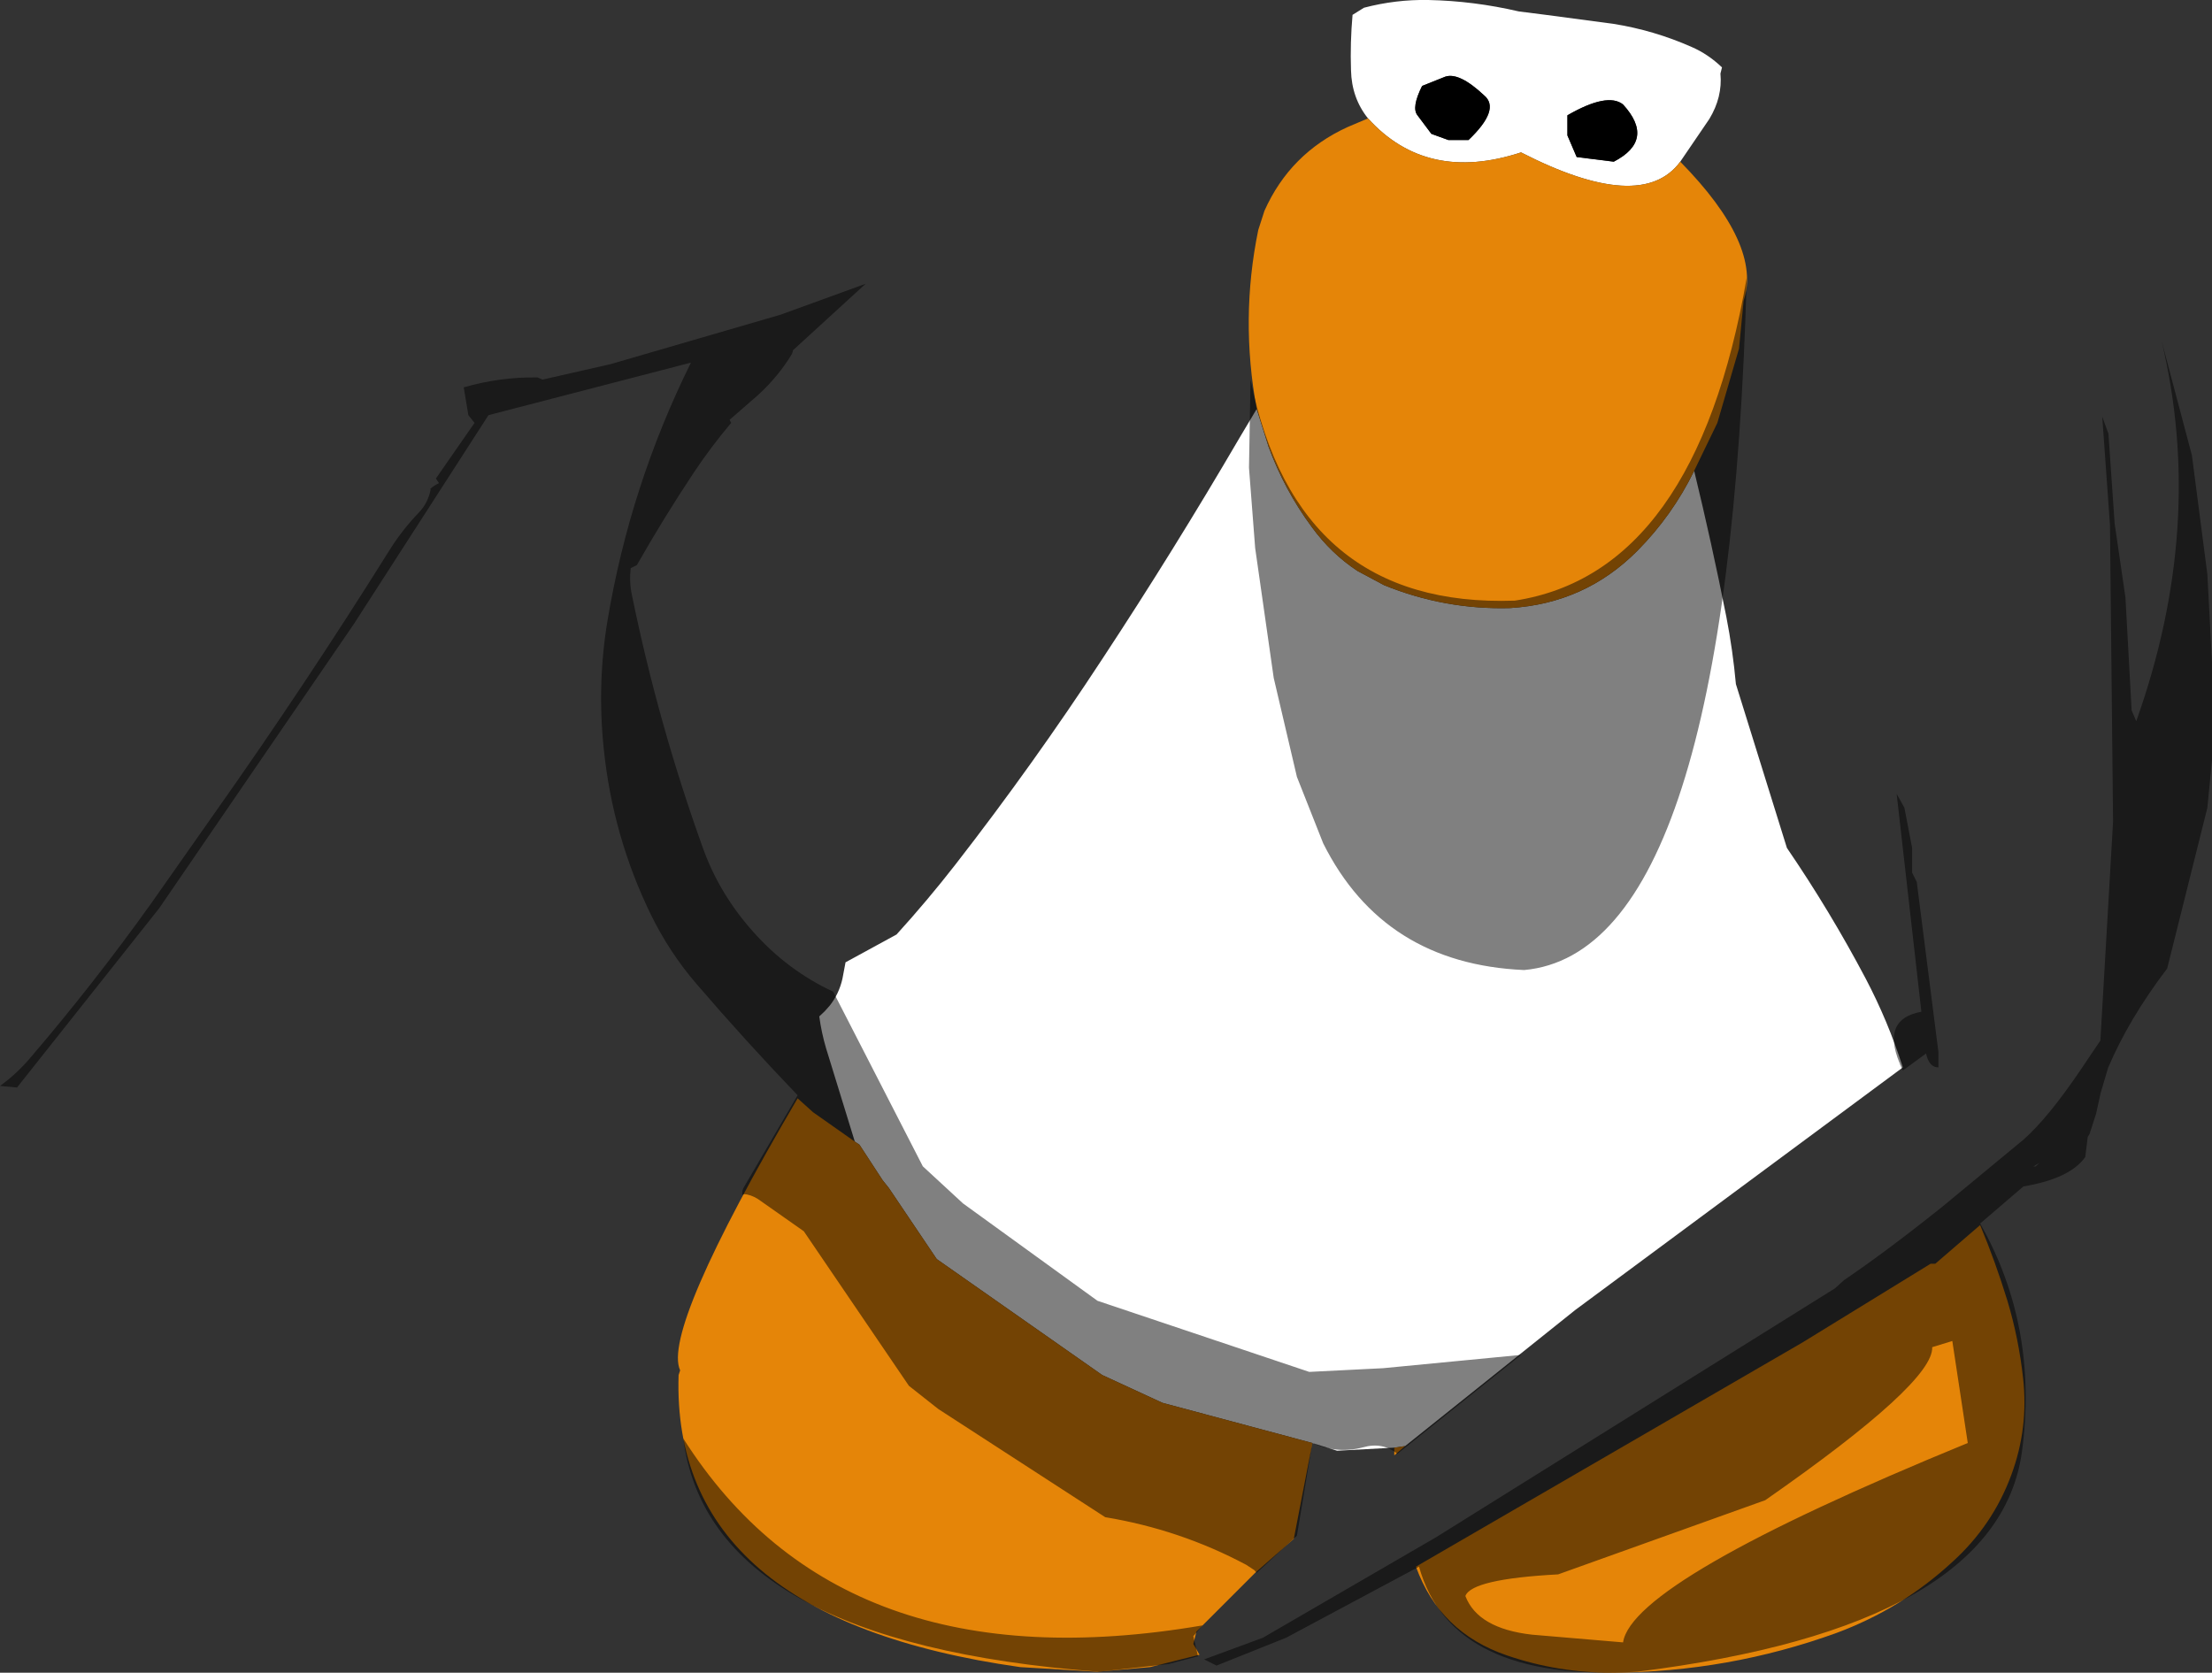 <?xml version="1.0" encoding="UTF-8" standalone="no"?>
<svg xmlns:ffdec="https://www.free-decompiler.com/flash" xmlns:xlink="http://www.w3.org/1999/xlink" ffdec:objectType="shape" height="270.55px" width="357.75px" xmlns="http://www.w3.org/2000/svg">
  <rect width="100%" height="100%" fill="#333333" stroke="none"/>
  <g transform="matrix(1.0, 0.0, 0.0, 1.0, 217.25, 68.9)">
    <path d="M4.0 -49.75 Q1.35 -53.05 1.25 -57.55 1.1 -62.0 1.5 -66.5 L3.35 -67.65 Q8.5 -69.0 13.75 -68.9 21.1 -68.75 28.4 -67.05 L32.35 -66.55 43.65 -65.05 Q50.25 -64.0 56.35 -61.3 59.0 -60.15 61.25 -58.0 L61.0 -57.0 Q61.35 -53.2 59.2 -49.65 L54.5 -42.75 Q48.25 -34.25 28.75 -44.25 13.5 -39.25 4.0 -49.75 M56.75 7.25 Q59.6 19.0 61.95 30.85 63.0 36.25 63.5 41.75 L71.75 68.25 Q78.75 78.5 84.5 89.4 88.1 96.25 90.5 103.75 L37.5 143.0 10.0 165.0 8.25 165.25 -1.0 165.75 -5.0 164.5 -29.25 158.0 -39.0 153.5 -65.75 134.75 -73.5 123.25 -74.5 122.0 -78.25 116.25 -79.0 115.75 -83.65 100.65 Q-84.4 98.1 -84.75 95.5 L-83.85 94.65 -83.05 93.75 Q-81.55 91.85 -81.0 89.4 L-80.5 86.75 -72.25 82.25 Q-67.25 76.75 -62.7 70.9 -50.15 54.75 -38.95 37.65 -27.4 20.1 -16.8 1.95 L-14.0 -2.75 -12.1 3.3 Q-9.5 10.4 -5.05 16.4 -1.95 20.65 2.3 23.45 L6.6 25.75 Q16.45 29.75 27.0 29.45 39.1 28.7 47.55 20.2 53.2 14.5 56.75 7.25 M12.0 -50.25 L14.25 -47.25 17.0 -46.25 20.25 -46.25 Q25.5 -51.25 22.75 -53.5 18.75 -57.25 16.5 -56.5 L12.75 -55.0 Q11.0 -51.5 12.0 -50.25 M37.75 -43.5 L43.75 -42.75 Q50.5 -46.25 45.25 -52.0 42.75 -54.0 36.25 -50.25 L36.25 -47.0 37.75 -43.5" fill="#ffffff" fill-rule="evenodd" stroke="none"/>
    <path d="M37.75 -43.5 L36.25 -47.0 36.25 -50.25 Q42.75 -54.0 45.25 -52.0 50.5 -46.25 43.75 -42.75 L37.75 -43.5 M12.0 -50.25 Q11.0 -51.5 12.75 -55.0 L16.5 -56.5 Q18.75 -57.25 22.75 -53.5 25.5 -51.25 20.25 -46.25 L17.0 -46.25 14.25 -47.25 12.0 -50.25" fill="#000000" fill-rule="evenodd" stroke="none"/>
    <path d="M54.5 -42.75 Q67.75 -29.25 64.75 -20.25 L64.0 -12.5 60.5 -0.5 56.75 7.25 Q53.2 14.5 47.55 20.2 39.1 28.7 27.0 29.45 16.45 29.75 6.6 25.75 L2.3 23.45 Q-1.95 20.65 -5.05 16.4 -9.5 10.4 -12.1 3.3 L-14.0 -2.75 Q-16.7 -17.35 -13.75 -31.7 L-12.75 -34.8 Q-8.6 -44.1 0.7 -48.35 L4.0 -49.75 Q13.5 -39.25 28.75 -44.25 48.25 -34.25 54.5 -42.75 M10.0 165.0 L8.25 166.5 8.25 165.25 10.0 165.0 M-5.0 164.5 L-8.0 180.0 -14.25 185.5 -23.75 195.0 -24.25 197.0 -23.25 198.75 -31.25 200.75 -39.75 201.5 -52.25 200.75 Q-108.75 192.75 -107.5 153.5 L-107.25 152.75 Q-110.25 146.25 -88.25 108.75 L-85.75 111.0 -79.0 115.75 -78.25 116.25 -74.5 122.0 -73.5 123.25 -65.75 134.75 -39.0 153.5 -29.25 158.0 -5.0 164.5 M11.75 184.5 L74.25 148.25 95.0 135.5 95.75 135.5 103.0 129.25 Q105.5 135.25 107.4 141.45 109.25 147.6 109.95 154.05 110.85 162.05 108.05 169.65 105.05 177.8 98.55 183.7 90.35 191.3 79.7 195.25 62.25 201.55 43.6 201.65 34.75 201.7 26.45 198.85 15.6 195.15 11.75 184.5" fill="#e58508" fill-rule="evenodd" stroke="none"/>
    <path d="M-22.75 194.0 L-24.25 195.75 -23.5 199.0 -28.25 200.25 -39.5 201.5 Q-102.5 196.75 -106.75 163.75 -81.25 204.0 -22.75 194.0 M-11.25 40.75 L-14.25 19.75 -15.25 6.75 -15.0 -7.5 Q-7.5 29.5 27.75 28.25 57.0 23.75 65.25 -24.0 62.25 85.0 29.25 88.0 6.5 87.0 -3.25 67.5 L-7.5 56.75 -11.25 40.75 M-140.5 -0.5 L-141.5 -1.75 -142.25 -6.25 Q-136.3 -7.95 -130.3 -7.85 L-129.5 -7.5 -118.5 -10.0 -91.0 -18.0 -77.25 -23.0 -89.0 -12.25 -89.05 -12.0 -89.2 -11.6 Q-91.35 -8.05 -94.6 -5.05 L-99.25 -1.0 -99.0 -0.5 Q-102.25 3.35 -105.05 7.55 -109.9 14.85 -114.25 22.5 L-115.25 23.0 Q-115.5 25.25 -115.05 27.35 -110.75 48.35 -103.5 68.45 -100.85 75.75 -95.45 81.8 -89.9 88.05 -82.5 91.5 L-68.0 119.75 -61.5 125.75 -39.75 141.5 -5.5 153.0 6.45 152.4 28.75 150.25 8.75 166.25 Q6.35 164.3 3.2 165.2 -1.0 166.3 -5.0 164.5 L-7.5 179.5 -14.0 185.5 -14.4 185.05 -15.7 184.2 Q-26.4 178.5 -38.5 176.5 L-65.5 159.0 -70.25 155.25 -87.25 130.25 -94.15 125.4 Q-95.25 124.55 -96.45 124.3 L-96.85 124.25 -97.2 124.35 Q-97.25 123.65 -96.95 123.15 L-88.25 108.25 Q-96.7 99.45 -104.6 90.25 -108.95 85.2 -111.95 79.1 -118.15 66.4 -119.6 52.25 -120.7 41.7 -119.0 31.5 -115.35 9.65 -105.5 -10.25 L-138.25 -1.75 -160.0 32.0 -191.5 78.0 -214.5 107.0 -217.25 106.75 Q-214.5 104.75 -212.35 102.2 -202.0 90.1 -192.75 77.15 L-182.35 62.35 Q-167.8 41.75 -154.2 20.0 -152.15 16.75 -149.5 14.0 -148.05 12.5 -147.6 10.3 L-147.65 10.15 Q-147.0 9.6 -146.25 9.25 L-146.75 8.5 -140.5 -0.5 M-22.5 199.5 L-13.0 196.0 15.0 179.75 79.5 139.5 81.0 138.15 Q88.0 133.4 97.05 126.15 L110.05 115.4 Q114.0 111.9 119.25 104.15 L122.45 99.4 124.5 64.0 124.0 16.0 122.75 -1.5 123.75 1.25 124.75 15.75 126.5 27.75 127.5 46.0 128.25 47.75 Q139.5 16.15 132.35 -13.75 L137.25 4.75 139.75 24.0 140.5 38.25 140.5 54.0 139.75 61.75 133.25 87.75 Q127.05 95.9 123.7 103.8 L122.5 107.85 121.75 111.25 120.7 114.5 120.4 115.0 120.0 118.25 Q117.5 121.75 110.0 123.0 L103.0 129.0 Q112.5 145.75 109.75 166.0 105.75 194.25 47.5 201.5 17.5 203.25 12.25 184.5 L-9.25 196.0 -20.5 200.5 -22.5 199.5 M89.5 59.5 L90.75 61.75 92.0 68.25 92.0 72.25 92.75 73.75 96.25 101.25 96.25 103.75 Q94.75 103.75 94.25 101.5 L90.5 104.25 90.0 103.15 90.0 103.0 89.95 103.0 Q87.05 95.9 93.5 94.75 L89.5 59.5 M30.5 195.5 L45.25 196.75 Q46.75 186.75 101.0 164.5 L98.5 148.0 95.25 149.0 Q95.5 154.75 68.25 173.75 L34.75 185.75 Q20.75 186.5 19.75 189.25 21.75 194.5 30.5 195.5 M111.6 119.8 L112.0 119.75 112.6 119.15 111.6 119.8" fill="#000000" fill-opacity="0.498" fill-rule="evenodd" stroke="none"/>
  </g>
</svg>
